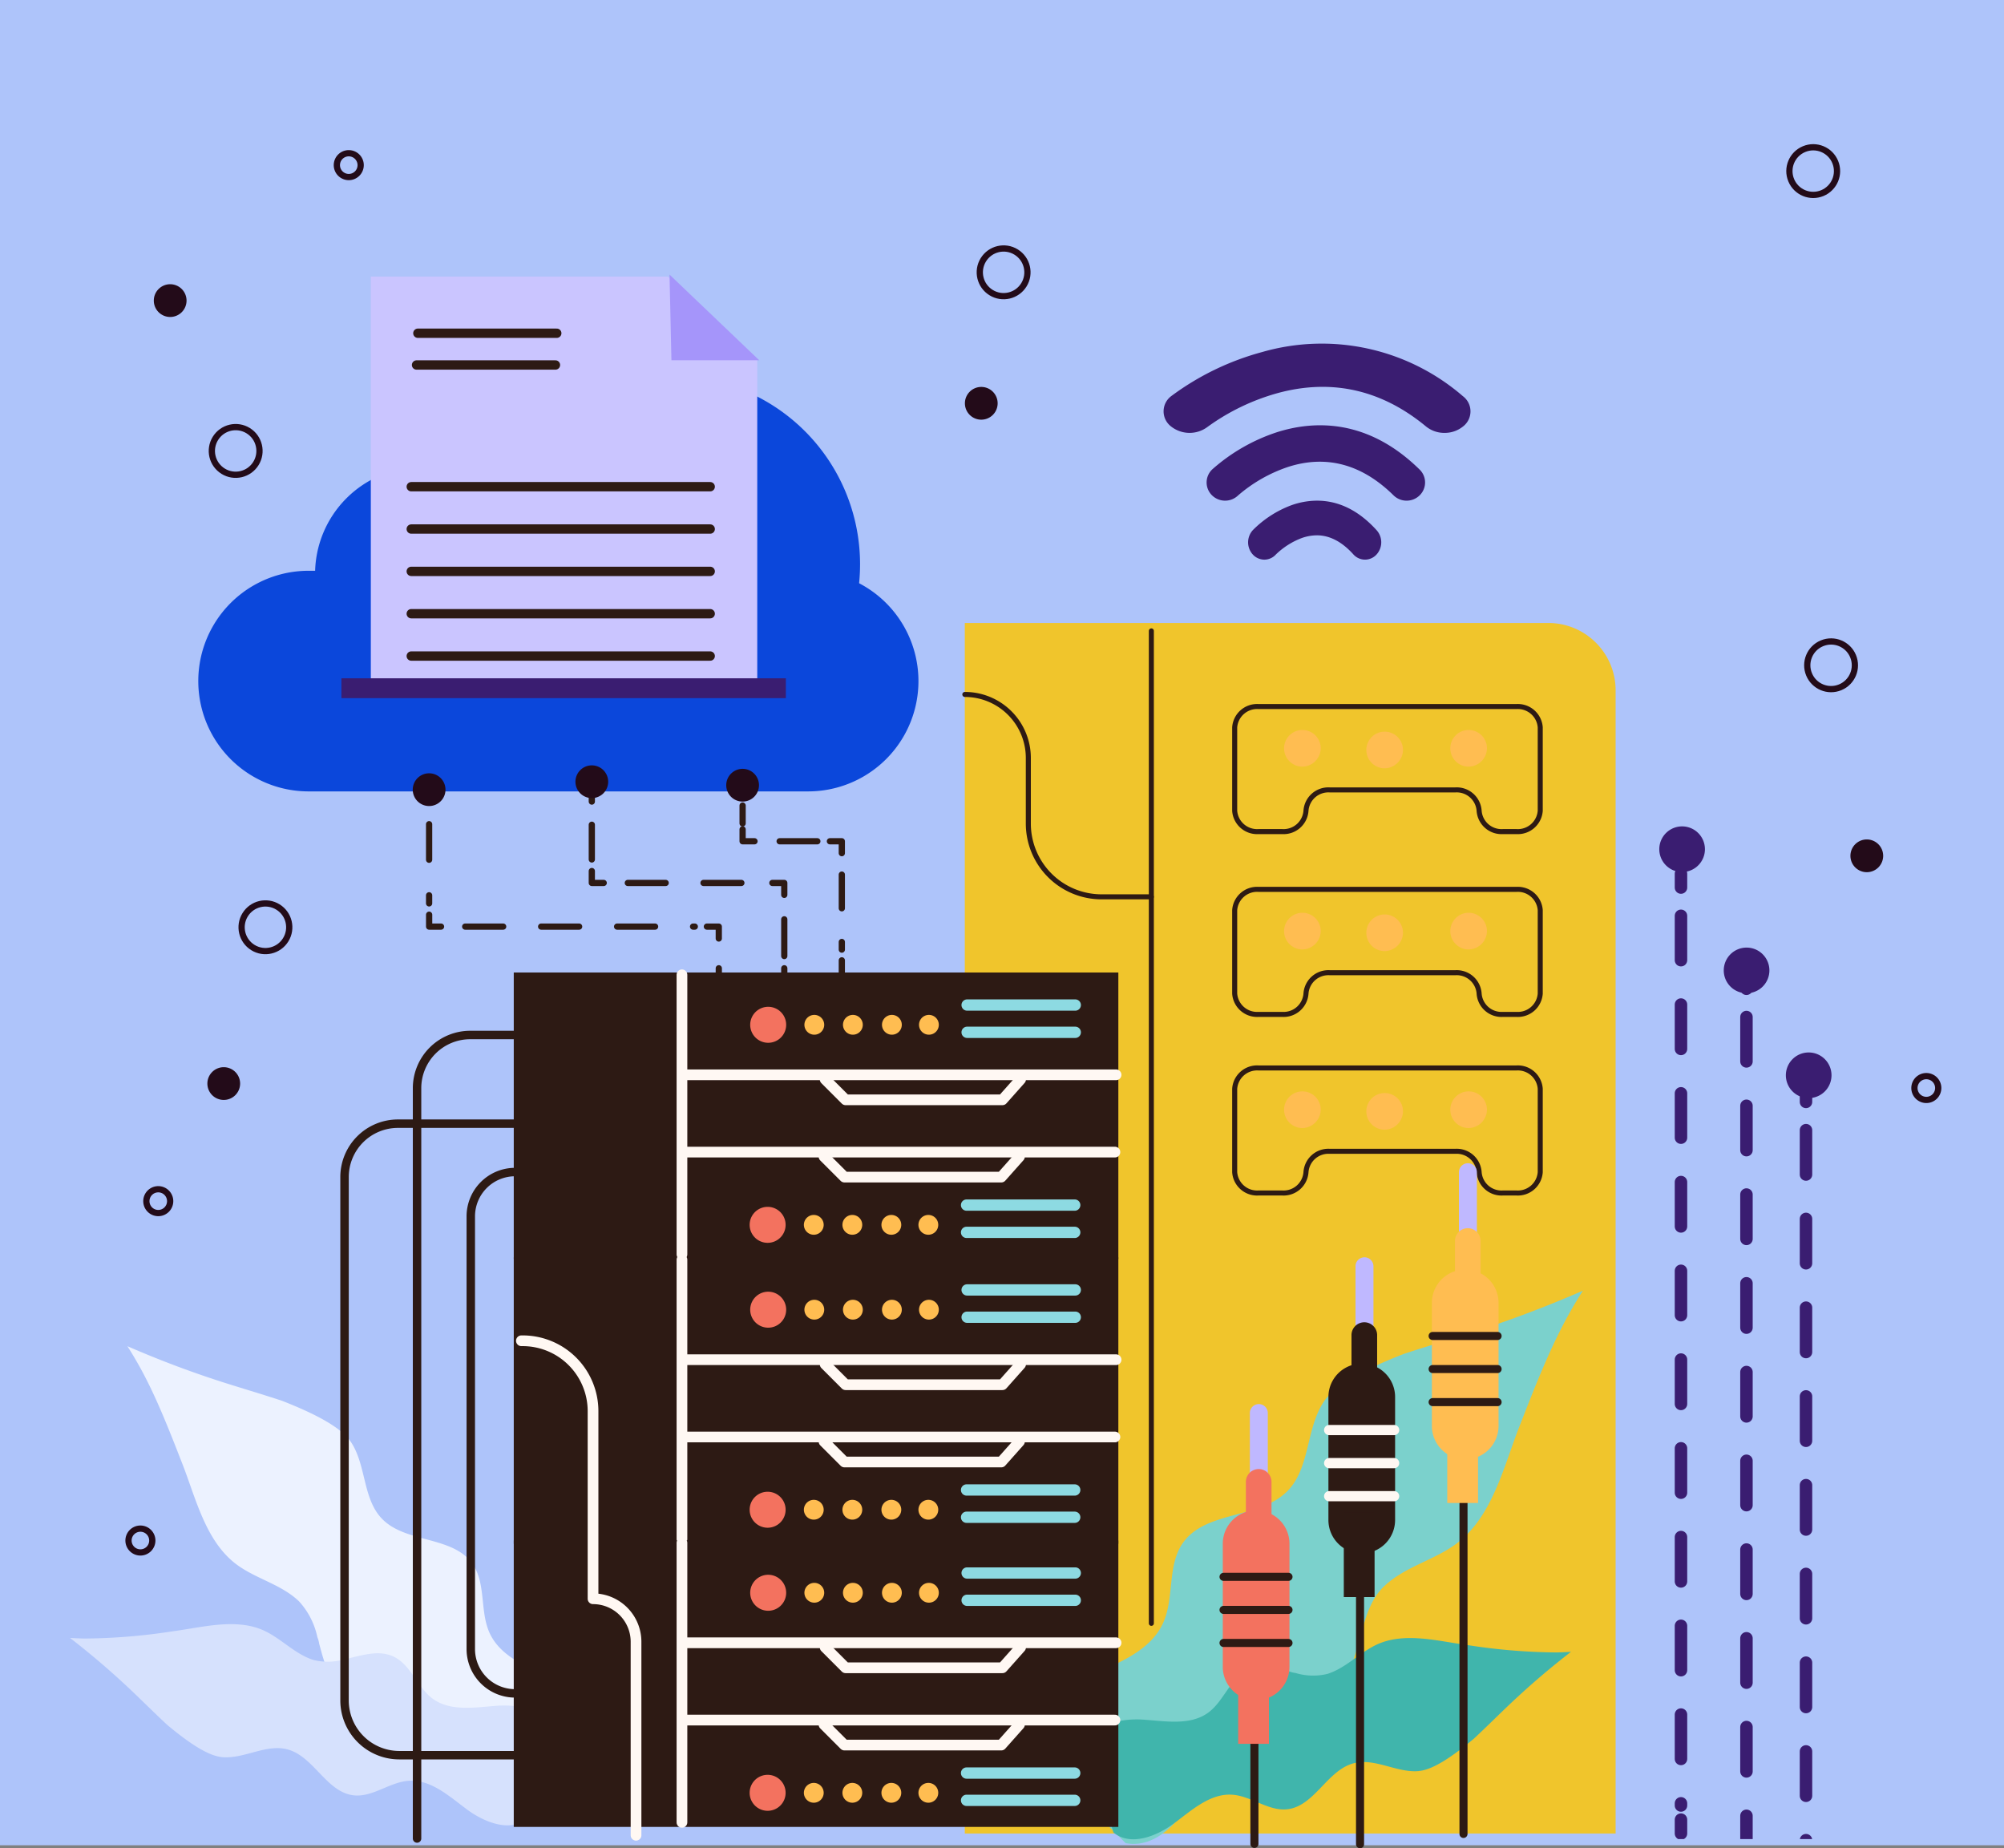 <svg xmlns="http://www.w3.org/2000/svg" xmlns:xlink="http://www.w3.org/1999/xlink" width="315" height="290.466" viewBox="0 0 315 290.466">
  <rect x="0" y="0" width="315" height="290.466" fill="#808080" stroke="none"/>
  <defs>
    <clipPath id="clip-path">
      <rect id="Rectángulo_401474" data-name="Rectángulo 401474" width="102.297" height="190.248" fill="#f0c52c"/>
    </clipPath>
    <clipPath id="clip-path-2">
      <rect id="Rectángulo_401483" data-name="Rectángulo 401483" width="37.24" height="176.991" fill="#3a1d71" stroke="#3a1d71" stroke-width="1"/>
    </clipPath>
  </defs>
  <g id="Grupo_1099558" data-name="Grupo 1099558" transform="translate(-600 -1147)">
    <rect id="Rectángulo_401232" data-name="Rectángulo 401232" width="315" height="290" transform="translate(600 1147)" fill="#aec4fa"/>
    <g id="Grupo_1099554" data-name="Grupo 1099554" transform="translate(41 324.835)">
      <g id="Grupo_1099553" data-name="Grupo 1099553" transform="translate(570 845)">
        <g id="Grupo_1099555" data-name="Grupo 1099555">
          <g id="Grupo_1099547" data-name="Grupo 1099547">
            <g id="Grupo_1099556" data-name="Grupo 1099556">
              <g id="Grupo_1099545" data-name="Grupo 1099545" transform="translate(140.659 75.071)">
                <g id="Grupo_1099544" data-name="Grupo 1099544">
                  <g id="Grupo_1099543" data-name="Grupo 1099543" clip-path="url(#clip-path)">
                    <path id="Trazado_873870" data-name="Trazado 873870" d="M323.3,308.2h-102.3V117.954h91.715A10.581,10.581,0,0,1,323.3,128.536Z" transform="translate(-221.007 -117.953)" fill="#f0c52c"/>
                  </g>
                </g>
              </g>
              <path id="Trazado_873871" data-name="Trazado 873871" d="M49.293,311.57c-1.578-2.341-5.7-4.439-10.779-6.438-2.993-.991-5.995-1.875-8.862-2.781a158.635,158.635,0,0,1-15.469-5.808c.511.8.995,1.6,1.465,2.417,2.857,4.934,5.064,10.68,7.2,16.139,2.123,5.436,3.677,12.329,8.716,15.908,3.048,2.165,6.816,2.994,9.581,5.62a11.962,11.962,0,0,1,2.893,5.627,4.717,4.717,0,0,1,.291,1.056c.791,2.932,1.525,5.872,3.908,7.564,3.091,2.194,7.492,1.137,10.933,2.727,3.97,1.834,5.543,6.506,7.364,10.482s5.36,8.18,9.656,7.359l6.068-6.069.643-.643,6.068-6.069c.821-4.3-3.383-7.833-7.359-9.655s-8.647-3.394-10.482-7.364c-1.59-3.442-.533-7.842-2.727-10.933-3.128-4.407-10.526-3.174-14.247-7.093-3.01-3.171-2.415-8.421-4.858-12.047" transform="translate(-5.156 -107.81)" fill="#ecf2ff"/>
              <path id="Trazado_873872" data-name="Trazado 873872" d="M23.911,386.072c-2.236-.2-5.277-2.277-8.613-5.053-1.836-1.708-3.6-3.462-5.33-5.115A125.954,125.954,0,0,0,0,367.338c.751.052,1.5.08,2.246.1a94.7,94.7,0,0,0,14.006-1.157c4.6-.6,10-2.152,14.427-.008,2.676,1.3,4.7,3.607,7.585,4.53a9.513,9.513,0,0,0,5.031-.136,3.74,3.74,0,0,0,.848-.2c2.347-.57,4.678-1.183,6.769-.169,2.713,1.316,3.659,4.789,6.084,6.58,2.8,2.066,6.657,1.375,10.126,1.125s7.754.608,8.826,3.917l-1.91,6.553-.2.695-1.909,6.553c-2.681,2.215-6.757.638-9.548-1.438s-5.676-4.731-9.146-4.491c-3.008.207-5.672,2.629-8.667,2.282-4.269-.5-6.24-6.125-10.4-7.221-3.362-.886-6.8,1.538-10.259,1.222" transform="translate(0 -132.76)" fill="#d6e1fd"/>
              <path id="Trazado_873873" data-name="Trazado 873873" d="M283.35,300.254c1.829-2.714,6.609-5.146,12.5-7.462,3.469-1.149,6.948-2.173,10.272-3.224a183.616,183.616,0,0,0,17.932-6.732c-.592.923-1.153,1.859-1.7,2.8-3.311,5.719-5.869,12.38-8.341,18.708-2.461,6.3-4.263,14.291-10.1,18.44-3.534,2.509-7.9,3.471-11.107,6.515-1.79,1.7-2.652,4.063-3.353,6.524a5.43,5.43,0,0,0-.338,1.224c-.917,3.4-1.768,6.807-4.53,8.768-3.584,2.543-8.685,1.317-12.674,3.161-4.6,2.126-6.425,7.542-8.537,12.15s-6.213,9.482-11.192,8.531l-7.035-7.035-.746-.746-7.035-7.035c-.951-4.98,3.922-9.081,8.53-11.193s10.024-3.935,12.151-8.537c1.844-3.989.617-9.09,3.161-12.674,3.626-5.108,12.2-3.679,16.515-8.222,3.49-3.675,2.8-9.762,5.631-13.965" transform="translate(-86.25 -102.826)" fill="#7bd1cc"/>
              <path id="Trazado_873874" data-name="Trazado 873874" d="M303.415,389.5c2.236-.2,5.277-2.277,8.613-5.053,1.835-1.708,3.6-3.462,5.33-5.115a125.941,125.941,0,0,1,9.968-8.565c-.751.052-1.5.08-2.246.1a94.709,94.709,0,0,1-14.006-1.157c-4.6-.6-10-2.152-14.427-.008-2.676,1.3-4.7,3.607-7.585,4.53a9.513,9.513,0,0,1-5.031-.136,3.74,3.74,0,0,1-.848-.2c-2.347-.57-4.678-1.183-6.769-.169-2.713,1.316-3.659,4.789-6.084,6.58-2.8,2.066-6.657,1.375-10.126,1.125s-7.754.608-8.826,3.917l1.909,6.553.2.7,1.909,6.553c2.681,2.215,6.757.638,9.548-1.438s5.676-4.731,9.146-4.491c3.008.207,5.672,2.629,8.667,2.282,4.269-.5,6.24-6.125,10.4-7.221,3.362-.886,6.8,1.538,10.259,1.222" transform="translate(-91.389 -134.005)" fill="#40b5ac"/>
              <circle id="Elipse_11490" data-name="Elipse 11490" cx="3.743" cy="3.743" r="3.743" transform="matrix(0.526, -0.851, 0.851, 0.526, 20.89, 49.251)" fill="none" stroke="#230b19" stroke-linecap="round" stroke-linejoin="round" stroke-width="0.98"/>
              <circle id="Elipse_11491" data-name="Elipse 11491" cx="3.743" cy="3.743" r="3.743" transform="matrix(0.526, -0.851, 0.851, 0.526, 25.568, 124.11)" fill="none" stroke="#230b19" stroke-linecap="round" stroke-linejoin="round" stroke-width="0.98"/>
              <circle id="Elipse_11492" data-name="Elipse 11492" cx="3.743" cy="3.743" r="3.743" transform="matrix(0.526, -0.851, 0.851, 0.526, 141.6, 21.179)" fill="none" stroke="#230b19" stroke-linecap="round" stroke-linejoin="round" stroke-width="0.98"/>
              <circle id="Elipse_11493" data-name="Elipse 11493" cx="3.743" cy="3.743" r="3.743" transform="translate(271.929 79.696) rotate(-22.5)" fill="none" stroke="#230b19" stroke-linecap="round" stroke-linejoin="round" stroke-width="0.98"/>
              <circle id="Elipse_11494" data-name="Elipse 11494" cx="3.743" cy="3.743" r="3.743" transform="translate(269.121 2.029) rotate(-22.5)" fill="none" stroke="#230b19" stroke-linecap="round" stroke-linejoin="round" stroke-width="0.98"/>
              <path id="Trazado_873875" data-name="Trazado 873875" d="M69.654,3.832A1.871,1.871,0,1,1,67.782,1.96,1.872,1.872,0,0,1,69.654,3.832Z" transform="translate(-23.962 -0.713)" fill="none" stroke="#230b19" stroke-linecap="round" stroke-linejoin="round" stroke-width="0.98"/>
              <path id="Trazado_873876" data-name="Trazado 873876" d="M459.272,231.722a1.871,1.871,0,1,1-1.872-1.872A1.872,1.872,0,0,1,459.272,231.722Z" transform="translate(-165.61 -83.563)" fill="none" stroke="#230b19" stroke-linecap="round" stroke-linejoin="round" stroke-width="0.98"/>
              <path id="Trazado_873877" data-name="Trazado 873877" d="M18.195,343.461a1.871,1.871,0,1,1-1.872-1.872A1.872,1.872,0,0,1,18.195,343.461Z" transform="translate(-5.254 -124.186)" fill="none" stroke="#230b19" stroke-linecap="round" stroke-linejoin="round" stroke-width="0.98"/>
              <path id="Trazado_873878" data-name="Trazado 873878" d="M22.606,259.657a1.871,1.871,0,1,1-1.872-1.872A1.872,1.872,0,0,1,22.606,259.657Z" transform="translate(-6.858 -93.719)" fill="none" stroke="#230b19" stroke-linecap="round" stroke-linejoin="round" stroke-width="0.98"/>
              <path id="Trazado_873879" data-name="Trazado 873879" d="M25.848,36.879a2.573,2.573,0,1,1-2.573-2.573,2.573,2.573,0,0,1,2.573,2.573" transform="translate(-7.526 -12.472)" fill="#230b19"/>
              <path id="Trazado_873880" data-name="Trazado 873880" d="M39.08,230.219a2.573,2.573,0,1,1-2.573-2.573,2.573,2.573,0,0,1,2.573,2.573" transform="translate(-12.337 -82.762)" fill="#230b19"/>
              <path id="Trazado_873881" data-name="Trazado 873881" d="M226.171,62.241a2.573,2.573,0,1,1-2.573-2.573,2.573,2.573,0,0,1,2.573,2.573" transform="translate(-80.355 -21.693)" fill="#230b19"/>
              <path id="Trazado_873882" data-name="Trazado 873882" d="M444.871,173.981a2.573,2.573,0,1,1-2.573-2.573,2.573,2.573,0,0,1,2.573,2.573" transform="translate(-159.864 -62.316)" fill="#230b19"/>
              <rect id="Rectángulo_401475" data-name="Rectángulo 401475" width="95.032" height="45.015" transform="translate(69.756 130.003)" fill="#2d1a14"/>
              <line id="Línea_678" data-name="Línea 678" y1="43.939" transform="translate(96.193 130.365)" fill="none" stroke="#fff8f3" stroke-linecap="round" stroke-linejoin="round" stroke-width="1.684"/>
              <line id="Línea_679" data-name="Línea 679" x2="67.522" transform="translate(96.908 146.08)" fill="none" stroke="#fff8f3" stroke-linecap="round" stroke-linejoin="round" stroke-width="1.684"/>
              <path id="Trazado_873883" data-name="Trazado 873883" d="M186.506,230.648l3.215,3.215h24.651l2.858-3.215" transform="translate(-67.805 -83.853)" fill="none" stroke="#fff8f3" stroke-linecap="round" stroke-linejoin="round" stroke-width="1.684"/>
              <line id="Línea_680" data-name="Línea 680" x2="67.522" transform="translate(96.729 158.227)" fill="none" stroke="#fff8f3" stroke-linecap="round" stroke-linejoin="round" stroke-width="1.684"/>
              <path id="Trazado_873884" data-name="Trazado 873884" d="M186.225,249.733l3.215,3.215h24.651l2.858-3.215" transform="translate(-67.703 -90.792)" fill="none" stroke="#fff8f3" stroke-linecap="round" stroke-linejoin="round" stroke-width="1.684"/>
              <path id="Trazado_873885" data-name="Trazado 873885" d="M173.651,215.561a2.827,2.827,0,1,1-2.826-2.826,2.826,2.826,0,0,1,2.826,2.826" transform="translate(-61.076 -77.341)" fill="#f3725f"/>
              <path id="Trazado_873886" data-name="Trazado 873886" d="M184.5,216.287a1.556,1.556,0,1,1-1.555-1.555,1.555,1.555,0,0,1,1.555,1.555" transform="translate(-65.946 -78.067)" fill="#ffbd51"/>
              <path id="Trazado_873887" data-name="Trazado 873887" d="M194.025,216.287a1.556,1.556,0,1,1-1.555-1.555,1.555,1.555,0,0,1,1.555,1.555" transform="translate(-69.407 -78.067)" fill="#ffbd51"/>
              <path id="Trazado_873888" data-name="Trazado 873888" d="M203.659,216.287a1.556,1.556,0,1,1-1.555-1.555,1.555,1.555,0,0,1,1.555,1.555" transform="translate(-72.91 -78.067)" fill="#ffbd51"/>
              <path id="Trazado_873889" data-name="Trazado 873889" d="M212.8,216.287a1.556,1.556,0,1,1-1.555-1.555,1.555,1.555,0,0,1,1.555,1.555" transform="translate(-76.232 -78.067)" fill="#ffbd51"/>
              <path id="Trazado_873890" data-name="Trazado 873890" d="M238.066,212.679h-17a.887.887,0,0,1,0-1.774h17a.887.887,0,0,1,0,1.774" transform="translate(-80.048 -76.676)" fill="#8ddae2"/>
              <path id="Trazado_873891" data-name="Trazado 873891" d="M238.066,219.414h-17a.887.887,0,0,1,0-1.774h17a.887.887,0,0,1,0,1.774" transform="translate(-80.048 -79.124)" fill="#8ddae2"/>
              <path id="Trazado_873892" data-name="Trazado 873892" d="M173.514,264.959a2.827,2.827,0,1,1-2.826-2.826,2.826,2.826,0,0,1,2.826,2.826" transform="translate(-61.026 -95.3)" fill="#f3725f"/>
              <path id="Trazado_873893" data-name="Trazado 873893" d="M184.367,265.685a1.556,1.556,0,1,1-1.555-1.555,1.555,1.555,0,0,1,1.555,1.555" transform="translate(-65.896 -96.026)" fill="#ffbd51"/>
              <path id="Trazado_873894" data-name="Trazado 873894" d="M193.889,265.685a1.556,1.556,0,1,1-1.555-1.555,1.555,1.555,0,0,1,1.555,1.555" transform="translate(-69.358 -96.026)" fill="#ffbd51"/>
              <path id="Trazado_873895" data-name="Trazado 873895" d="M203.523,265.685a1.556,1.556,0,1,1-1.555-1.555,1.555,1.555,0,0,1,1.555,1.555" transform="translate(-72.86 -96.026)" fill="#ffbd51"/>
              <path id="Trazado_873896" data-name="Trazado 873896" d="M212.66,265.685a1.556,1.556,0,1,1-1.555-1.555,1.555,1.555,0,0,1,1.555,1.555" transform="translate(-76.182 -96.026)" fill="#ffbd51"/>
              <path id="Trazado_873897" data-name="Trazado 873897" d="M237.93,262.077h-17a.887.887,0,0,1,0-1.774h17a.887.887,0,0,1,0,1.774" transform="translate(-79.998 -94.634)" fill="#8ddae2"/>
              <path id="Trazado_873898" data-name="Trazado 873898" d="M237.93,268.812h-17a.887.887,0,0,1,0-1.774h17a.887.887,0,0,1,0,1.774" transform="translate(-79.998 -97.083)" fill="#8ddae2"/>
              <rect id="Rectángulo_401476" data-name="Rectángulo 401476" width="95.032" height="45.015" transform="translate(69.756 174.777)" fill="#2d1a14"/>
              <line id="Línea_681" data-name="Línea 681" y1="43.939" transform="translate(96.193 175.139)" fill="none" stroke="#fff8f3" stroke-linecap="round" stroke-linejoin="round" stroke-width="1.684"/>
              <line id="Línea_682" data-name="Línea 682" x2="67.522" transform="translate(96.908 190.854)" fill="none" stroke="#fff8f3" stroke-linecap="round" stroke-linejoin="round" stroke-width="1.684"/>
              <path id="Trazado_873899" data-name="Trazado 873899" d="M186.506,301l3.215,3.215h24.651L217.23,301" transform="translate(-67.805 -109.429)" fill="none" stroke="#fff8f3" stroke-linecap="round" stroke-linejoin="round" stroke-width="1.684"/>
              <line id="Línea_683" data-name="Línea 683" x2="67.522" transform="translate(96.729 203.001)" fill="none" stroke="#fff8f3" stroke-linecap="round" stroke-linejoin="round" stroke-width="1.684"/>
              <path id="Trazado_873900" data-name="Trazado 873900" d="M186.225,320.084l3.215,3.215h24.651l2.858-3.215" transform="translate(-67.703 -116.368)" fill="none" stroke="#fff8f3" stroke-linecap="round" stroke-linejoin="round" stroke-width="1.684"/>
              <path id="Trazado_873901" data-name="Trazado 873901" d="M173.651,285.911a2.827,2.827,0,1,1-2.826-2.826,2.826,2.826,0,0,1,2.826,2.826" transform="translate(-61.076 -102.917)" fill="#f3725f"/>
              <path id="Trazado_873902" data-name="Trazado 873902" d="M184.5,286.637a1.556,1.556,0,1,1-1.555-1.555,1.555,1.555,0,0,1,1.555,1.555" transform="translate(-65.946 -103.643)" fill="#ffbd51"/>
              <path id="Trazado_873903" data-name="Trazado 873903" d="M194.025,286.637a1.556,1.556,0,1,1-1.555-1.555,1.555,1.555,0,0,1,1.555,1.555" transform="translate(-69.407 -103.643)" fill="#ffbd51"/>
              <path id="Trazado_873904" data-name="Trazado 873904" d="M203.659,286.637a1.556,1.556,0,1,1-1.555-1.555,1.555,1.555,0,0,1,1.555,1.555" transform="translate(-72.91 -103.643)" fill="#ffbd51"/>
              <path id="Trazado_873905" data-name="Trazado 873905" d="M212.8,286.637a1.556,1.556,0,1,1-1.555-1.555,1.555,1.555,0,0,1,1.555,1.555" transform="translate(-76.232 -103.643)" fill="#ffbd51"/>
              <path id="Trazado_873906" data-name="Trazado 873906" d="M238.066,283.029h-17a.887.887,0,0,1,0-1.774h17a.887.887,0,0,1,0,1.774" transform="translate(-80.048 -102.252)" fill="#8ddae2"/>
              <path id="Trazado_873907" data-name="Trazado 873907" d="M238.066,289.764h-17a.887.887,0,0,1,0-1.774h17a.887.887,0,0,1,0,1.774" transform="translate(-80.048 -104.7)" fill="#8ddae2"/>
              <path id="Trazado_873908" data-name="Trazado 873908" d="M173.514,335.309a2.827,2.827,0,1,1-2.826-2.826,2.826,2.826,0,0,1,2.826,2.826" transform="translate(-61.026 -120.876)" fill="#f3725f"/>
              <path id="Trazado_873909" data-name="Trazado 873909" d="M184.367,336.035a1.556,1.556,0,1,1-1.555-1.555,1.555,1.555,0,0,1,1.555,1.555" transform="translate(-65.896 -121.602)" fill="#ffbd51"/>
              <path id="Trazado_873910" data-name="Trazado 873910" d="M193.889,336.035a1.556,1.556,0,1,1-1.555-1.555,1.555,1.555,0,0,1,1.555,1.555" transform="translate(-69.358 -121.602)" fill="#ffbd51"/>
              <path id="Trazado_873911" data-name="Trazado 873911" d="M203.523,336.035a1.556,1.556,0,1,1-1.555-1.555,1.555,1.555,0,0,1,1.555,1.555" transform="translate(-72.86 -121.602)" fill="#ffbd51"/>
              <path id="Trazado_873912" data-name="Trazado 873912" d="M212.66,336.035a1.556,1.556,0,1,1-1.555-1.555,1.555,1.555,0,0,1,1.555,1.555" transform="translate(-76.182 -121.602)" fill="#ffbd51"/>
              <path id="Trazado_873913" data-name="Trazado 873913" d="M237.93,332.427h-17a.887.887,0,0,1,0-1.774h17a.887.887,0,0,1,0,1.774" transform="translate(-79.998 -120.211)" fill="#8ddae2"/>
              <path id="Trazado_873914" data-name="Trazado 873914" d="M237.93,339.162h-17a.887.887,0,0,1,0-1.774h17a.887.887,0,0,1,0,1.774" transform="translate(-79.998 -122.659)" fill="#8ddae2"/>
              <rect id="Rectángulo_401477" data-name="Rectángulo 401477" width="95.032" height="45.015" transform="translate(69.756 219.265)" fill="#2d1a14"/>
              <line id="Línea_684" data-name="Línea 684" y1="43.939" transform="translate(96.193 219.627)" fill="none" stroke="#fff8f3" stroke-linecap="round" stroke-linejoin="round" stroke-width="1.684"/>
              <line id="Línea_685" data-name="Línea 685" x2="67.522" transform="translate(96.908 235.342)" fill="none" stroke="#fff8f3" stroke-linecap="round" stroke-linejoin="round" stroke-width="1.684"/>
              <path id="Trazado_873915" data-name="Trazado 873915" d="M186.506,370.9l3.215,3.215h24.651l2.858-3.215" transform="translate(-67.805 -134.842)" fill="none" stroke="#fff8f3" stroke-linecap="round" stroke-linejoin="round" stroke-width="1.684"/>
              <line id="Línea_686" data-name="Línea 686" x2="67.522" transform="translate(96.729 247.489)" fill="none" stroke="#fff8f3" stroke-linecap="round" stroke-linejoin="round" stroke-width="1.684"/>
              <path id="Trazado_873916" data-name="Trazado 873916" d="M186.225,389.984l3.215,3.215h24.651l2.858-3.215" transform="translate(-67.703 -141.781)" fill="none" stroke="#fff8f3" stroke-linecap="round" stroke-linejoin="round" stroke-width="1.684"/>
              <path id="Trazado_873917" data-name="Trazado 873917" d="M173.651,355.812a2.827,2.827,0,1,1-2.826-2.826,2.826,2.826,0,0,1,2.826,2.826" transform="translate(-61.076 -128.33)" fill="#f3725f"/>
              <path id="Trazado_873918" data-name="Trazado 873918" d="M184.5,356.538a1.556,1.556,0,1,1-1.555-1.555,1.555,1.555,0,0,1,1.555,1.555" transform="translate(-65.946 -129.056)" fill="#ffbd51"/>
              <path id="Trazado_873919" data-name="Trazado 873919" d="M194.025,356.538a1.556,1.556,0,1,1-1.555-1.555,1.555,1.555,0,0,1,1.555,1.555" transform="translate(-69.407 -129.056)" fill="#ffbd51"/>
              <path id="Trazado_873920" data-name="Trazado 873920" d="M203.659,356.538a1.556,1.556,0,1,1-1.555-1.555,1.555,1.555,0,0,1,1.555,1.555" transform="translate(-72.91 -129.056)" fill="#ffbd51"/>
              <path id="Trazado_873921" data-name="Trazado 873921" d="M212.8,356.538a1.556,1.556,0,1,1-1.555-1.555,1.555,1.555,0,0,1,1.555,1.555" transform="translate(-76.232 -129.056)" fill="#ffbd51"/>
              <path id="Trazado_873922" data-name="Trazado 873922" d="M238.066,352.93h-17a.887.887,0,0,1,0-1.774h17a.887.887,0,0,1,0,1.774" transform="translate(-80.048 -127.665)" fill="#8ddae2"/>
              <path id="Trazado_873923" data-name="Trazado 873923" d="M238.066,359.665h-17a.887.887,0,0,1,0-1.774h17a.887.887,0,0,1,0,1.774" transform="translate(-80.048 -130.113)" fill="#8ddae2"/>
              <path id="Trazado_873924" data-name="Trazado 873924" d="M173.514,405.21a2.827,2.827,0,1,1-2.826-2.826,2.826,2.826,0,0,1,2.826,2.826" transform="translate(-61.026 -146.289)" fill="#f3725f"/>
              <path id="Trazado_873925" data-name="Trazado 873925" d="M184.367,405.936a1.556,1.556,0,1,1-1.555-1.555,1.555,1.555,0,0,1,1.555,1.555" transform="translate(-65.896 -147.015)" fill="#ffbd51"/>
              <path id="Trazado_873926" data-name="Trazado 873926" d="M193.889,405.936a1.556,1.556,0,1,1-1.555-1.555,1.555,1.555,0,0,1,1.555,1.555" transform="translate(-69.358 -147.015)" fill="#ffbd51"/>
              <path id="Trazado_873927" data-name="Trazado 873927" d="M203.523,405.936a1.556,1.556,0,1,1-1.555-1.555,1.555,1.555,0,0,1,1.555,1.555" transform="translate(-72.86 -147.015)" fill="#ffbd51"/>
              <path id="Trazado_873928" data-name="Trazado 873928" d="M212.66,405.936a1.556,1.556,0,1,1-1.555-1.555,1.555,1.555,0,0,1,1.555,1.555" transform="translate(-76.182 -147.015)" fill="#ffbd51"/>
              <path id="Trazado_873929" data-name="Trazado 873929" d="M237.93,402.328h-17a.887.887,0,0,1,0-1.774h17a.887.887,0,0,1,0,1.774" transform="translate(-79.998 -145.623)" fill="#8ddae2"/>
              <path id="Trazado_873930" data-name="Trazado 873930" d="M237.93,409.063h-17a.887.887,0,0,1,0-1.774h17a.887.887,0,0,1,0,1.774" transform="translate(-79.998 -148.072)" fill="#8ddae2"/>
              <path id="Trazado_873931" data-name="Trazado 873931" d="M111.487,295.2h.2a11.062,11.062,0,0,1,11.062,11.063v29.483a6.758,6.758,0,0,1,6.758,6.758v30.409" transform="translate(-40.532 -107.321)" fill="none" stroke="#fff8f3" stroke-linecap="round" stroke-linejoin="round" stroke-width="1.684"/>
              <path id="Trazado_873932" data-name="Trazado 873932" d="M103.456,219.695H94.078a8.361,8.361,0,0,0-8.36,8.361V345.973" transform="translate(-31.163 -79.871)" fill="none" stroke="#2d1a14" stroke-linecap="round" stroke-linejoin="round" stroke-width="1.327"/>
              <path id="Trazado_873933" data-name="Trazado 873933" d="M98.631,241.593H76.2a8.394,8.394,0,0,0-8.395,8.395v82.241a8.612,8.612,0,0,0,8.612,8.612h22.64" transform="translate(-24.649 -87.832)" fill="none" stroke="#2d1a14" stroke-linecap="round" stroke-linejoin="round" stroke-width="1.327"/>
              <path id="Trazado_873934" data-name="Trazado 873934" d="M109.548,253.538h-3.592a6.966,6.966,0,0,0-6.967,6.966v68a6.966,6.966,0,0,0,6.967,6.966H112.5" transform="translate(-35.988 -92.175)" fill="none" stroke="#2d1a14" stroke-linecap="round" stroke-linejoin="round" stroke-width="1.327"/>
              <line id="Línea_687" data-name="Línea 687" y2="155.969" transform="translate(169.975 76.318)" fill="none" stroke="#2d1a14" stroke-linecap="round" stroke-linejoin="round" stroke-width="0.791"/>
              <path id="Trazado_873935" data-name="Trazado 873935" d="M335.681,141.868v13.1a3.528,3.528,0,0,1-3.736,3.274H329.81a3.528,3.528,0,0,1-3.736-3.274,3.528,3.528,0,0,0-3.736-3.275H302.595a3.528,3.528,0,0,0-3.736,3.275,3.528,3.528,0,0,1-3.736,3.274h-3.736a3.528,3.528,0,0,1-3.736-3.274v-13.1a3.528,3.528,0,0,1,3.736-3.275h40.558A3.528,3.528,0,0,1,335.681,141.868Z" transform="translate(-104.577 -50.386)" fill="none" stroke="#2d1a14" stroke-linecap="round" stroke-linejoin="round" stroke-width="0.791"/>
              <path id="Trazado_873936" data-name="Trazado 873936" d="M302.555,150.139a2.881,2.881,0,1,1,2.963-2.88,2.923,2.923,0,0,1-2.963,2.88" transform="translate(-108.918 -52.49)" fill="#ffbd51"/>
              <path id="Trazado_873937" data-name="Trazado 873937" d="M322.871,150.55a2.881,2.881,0,1,1,2.963-2.88,2.923,2.923,0,0,1-2.963,2.88" transform="translate(-116.304 -52.639)" fill="#ffbd51"/>
              <path id="Trazado_873938" data-name="Trazado 873938" d="M343.61,150.139a2.881,2.881,0,1,1,2.963-2.88,2.923,2.923,0,0,1-2.963,2.88" transform="translate(-123.844 -52.49)" fill="#ffbd51"/>
              <path id="Trazado_873939" data-name="Trazado 873939" d="M335.681,187.009v13.1a3.528,3.528,0,0,1-3.736,3.275H329.81a3.528,3.528,0,0,1-3.736-3.275,3.528,3.528,0,0,0-3.736-3.275H302.595a3.528,3.528,0,0,0-3.736,3.275,3.528,3.528,0,0,1-3.736,3.275h-3.736a3.528,3.528,0,0,1-3.736-3.275v-13.1a3.528,3.528,0,0,1,3.736-3.275h40.558A3.528,3.528,0,0,1,335.681,187.009Z" transform="translate(-104.577 -66.797)" fill="none" stroke="#2d1a14" stroke-linecap="round" stroke-linejoin="round" stroke-width="0.791"/>
              <path id="Trazado_873940" data-name="Trazado 873940" d="M302.555,195.279a2.881,2.881,0,1,1,2.963-2.88,2.923,2.923,0,0,1-2.963,2.88" transform="translate(-108.918 -68.901)" fill="#ffbd51"/>
              <path id="Trazado_873941" data-name="Trazado 873941" d="M322.871,195.69a2.881,2.881,0,1,1,2.963-2.88,2.923,2.923,0,0,1-2.963,2.88" transform="translate(-116.304 -69.05)" fill="#ffbd51"/>
              <path id="Trazado_873942" data-name="Trazado 873942" d="M343.61,195.279a2.881,2.881,0,1,1,2.963-2.88,2.923,2.923,0,0,1-2.963,2.88" transform="translate(-123.844 -68.901)" fill="#ffbd51"/>
              <path id="Trazado_873943" data-name="Trazado 873943" d="M335.681,231.11v13.1a3.528,3.528,0,0,1-3.736,3.275H329.81a3.528,3.528,0,0,1-3.736-3.275,3.528,3.528,0,0,0-3.736-3.275H302.595a3.528,3.528,0,0,0-3.736,3.275,3.528,3.528,0,0,1-3.736,3.275h-3.736a3.528,3.528,0,0,1-3.736-3.275v-13.1a3.528,3.528,0,0,1,3.736-3.275h40.558A3.528,3.528,0,0,1,335.681,231.11Z" transform="translate(-104.577 -82.831)" fill="none" stroke="#2d1a14" stroke-linecap="round" stroke-linejoin="round" stroke-width="0.791"/>
              <path id="Trazado_873944" data-name="Trazado 873944" d="M302.555,239.38a2.881,2.881,0,1,1,2.963-2.88,2.923,2.923,0,0,1-2.963,2.88" transform="translate(-108.918 -84.934)" fill="#ffbd51"/>
              <path id="Trazado_873945" data-name="Trazado 873945" d="M322.871,239.791a2.881,2.881,0,1,1,2.963-2.88,2.923,2.923,0,0,1-2.963,2.88" transform="translate(-116.304 -85.083)" fill="#ffbd51"/>
              <path id="Trazado_873946" data-name="Trazado 873946" d="M343.61,239.38a2.881,2.881,0,1,1,2.963-2.88,2.923,2.923,0,0,1-2.963,2.88" transform="translate(-123.844 -84.934)" fill="#ffbd51"/>
              <path id="Trazado_873947" data-name="Trazado 873947" d="M221.007,135.6h0a9.981,9.981,0,0,1,9.98,9.98v10.314A11.517,11.517,0,0,0,242.5,167.407h7.818" transform="translate(-80.348 -49.296)" fill="none" stroke="#2d1a14" stroke-linecap="round" stroke-linejoin="round" stroke-width="0.791"/>
              <line id="Línea_688" data-name="Línea 688" y1="26.206" transform="translate(186.176 240.742)" fill="none" stroke="#2d1a14" stroke-linecap="round" stroke-linejoin="round" stroke-width="1.267"/>
              <path id="Trazado_873948" data-name="Trazado 873948" d="M292.809,324.942h0a1.415,1.415,0,0,1-1.411-1.411V312.243a1.411,1.411,0,1,1,2.822,0v11.289a1.415,1.415,0,0,1-1.411,1.411" transform="translate(-105.939 -113.004)" fill="#bfb8ff"/>
              <path id="Trazado_873949" data-name="Trazado 873949" d="M289.952,366.921h0a5.257,5.257,0,0,1-5.241-5.241V342.327a5.241,5.241,0,0,1,10.482,0v19.352a5.257,5.257,0,0,1-5.241,5.241" transform="translate(-103.508 -122.549)" fill="#f3725f"/>
              <path id="Trazado_873950" data-name="Trazado 873950" d="M292.429,342.271h0a2.021,2.021,0,0,1-2.016-2.016V328.966a2.016,2.016,0,1,1,4.031,0v11.289a2.021,2.021,0,0,1-2.016,2.016" transform="translate(-105.581 -118.864)" fill="#f3725f"/>
              <rect id="Rectángulo_401478" data-name="Rectángulo 401478" width="4.838" height="13.305" transform="translate(183.622 237.92)" fill="#f3725f"/>
              <line id="Línea_689" data-name="Línea 689" x2="10.214" transform="translate(181.321 224.978)" fill="none" stroke="#2d1a14" stroke-linecap="round" stroke-linejoin="round" stroke-width="1.267"/>
              <line id="Línea_690" data-name="Línea 690" x2="10.214" transform="translate(181.321 230.175)" fill="none" stroke="#2d1a14" stroke-linecap="round" stroke-linejoin="round" stroke-width="1.267"/>
              <line id="Línea_691" data-name="Línea 691" x2="10.214" transform="translate(181.321 235.371)" fill="none" stroke="#2d1a14" stroke-linecap="round" stroke-linejoin="round" stroke-width="1.267"/>
              <line id="Línea_692" data-name="Línea 692" y1="49.323" transform="translate(202.779 217.675)" fill="none" stroke="#2d1a14" stroke-linecap="round" stroke-linejoin="round" stroke-width="1.267"/>
              <path id="Trazado_873951" data-name="Trazado 873951" d="M318.9,288.7h0a1.415,1.415,0,0,1-1.411-1.411V276a1.411,1.411,0,1,1,2.822,0v11.289A1.415,1.415,0,0,1,318.9,288.7" transform="translate(-115.424 -99.828)" fill="#bfb8ff"/>
              <path id="Trazado_873952" data-name="Trazado 873952" d="M316.041,330.676h0a5.257,5.257,0,0,1-5.241-5.241V306.082a5.241,5.241,0,0,1,10.482,0v19.352a5.257,5.257,0,0,1-5.241,5.241" transform="translate(-112.993 -109.372)" fill="#2d1a14"/>
              <path id="Trazado_873953" data-name="Trazado 873953" d="M318.517,306.025h0a2.021,2.021,0,0,1-2.016-2.016V292.721a2.016,2.016,0,1,1,4.031,0V304.01a2.021,2.021,0,0,1-2.016,2.016" transform="translate(-115.066 -105.687)" fill="#2d1a14"/>
              <rect id="Rectángulo_401479" data-name="Rectángulo 401479" width="4.838" height="13.305" transform="translate(200.226 214.852)" fill="#2d1a14"/>
              <line id="Línea_693" data-name="Línea 693" x2="10.214" transform="translate(197.925 201.91)" fill="none" stroke="#fff8f3" stroke-linecap="round" stroke-linejoin="round" stroke-width="1.608"/>
              <line id="Línea_694" data-name="Línea 694" x2="10.214" transform="translate(197.925 207.107)" fill="none" stroke="#fff8f3" stroke-linecap="round" stroke-linejoin="round" stroke-width="1.608"/>
              <line id="Línea_695" data-name="Línea 695" x2="10.214" transform="translate(197.925 212.304)" fill="none" stroke="#fff8f3" stroke-linecap="round" stroke-linejoin="round" stroke-width="1.608"/>
              <line id="Línea_696" data-name="Línea 696" y1="62.494" transform="translate(219.041 202.891)" fill="none" stroke="#2d1a14" stroke-linecap="round" stroke-linejoin="round" stroke-width="1.267"/>
              <path id="Trazado_873954" data-name="Trazado 873954" d="M344.449,265.469h0a1.415,1.415,0,0,1-1.411-1.411V252.77a1.411,1.411,0,1,1,2.822,0v11.289a1.415,1.415,0,0,1-1.411,1.411" transform="translate(-124.713 -91.382)" fill="#bfb8ff"/>
              <path id="Trazado_873955" data-name="Trazado 873955" d="M341.592,307.448h0a5.257,5.257,0,0,1-5.241-5.241V282.854a5.241,5.241,0,1,1,10.482,0v19.352a5.257,5.257,0,0,1-5.241,5.241" transform="translate(-122.282 -100.928)" fill="#ffbd51"/>
              <path id="Trazado_873956" data-name="Trazado 873956" d="M344.069,282.8h0a2.021,2.021,0,0,1-2.016-2.016V269.493a2.016,2.016,0,1,1,4.031,0v11.289a2.021,2.021,0,0,1-2.016,2.016" transform="translate(-124.355 -97.243)" fill="#ffbd51"/>
              <rect id="Rectángulo_401480" data-name="Rectángulo 401480" width="4.838" height="13.305" transform="translate(216.488 200.069)" fill="#ffbd51"/>
              <line id="Línea_697" data-name="Línea 697" x2="10.214" transform="translate(214.187 187.127)" fill="none" stroke="#2d1a14" stroke-linecap="round" stroke-linejoin="round" stroke-width="1.267"/>
              <line id="Línea_698" data-name="Línea 698" x2="10.214" transform="translate(214.187 192.323)" fill="none" stroke="#2d1a14" stroke-linecap="round" stroke-linejoin="round" stroke-width="1.267"/>
              <line id="Línea_699" data-name="Línea 699" x2="10.214" transform="translate(214.187 197.52)" fill="none" stroke="#2d1a14" stroke-linecap="round" stroke-linejoin="round" stroke-width="1.267"/>
              <path id="Trazado_873957" data-name="Trazado 873957" d="M127.551,139.738H49.026a17.337,17.337,0,1,1,0-34.674h78.525a17.337,17.337,0,0,1,0,34.674" transform="translate(-11.521 -38.197)" fill="#0b47db"/>
              <path id="Trazado_873958" data-name="Trazado 873958" d="M152.68,65.655a29.574,29.574,0,1,1-41.825,0,29.574,29.574,0,0,1,41.825,0" transform="translate(-37.153 -20.72)" fill="#0b47db"/>
              <path id="Trazado_873959" data-name="Trazado 873959" d="M94.185,96.253A16.827,16.827,0,1,1,77.358,79.426,16.827,16.827,0,0,1,94.185,96.253" transform="translate(-22.006 -28.876)" fill="#0b47db"/>
              <path id="Trazado_873960" data-name="Trazado 873960" d="M135.041,96.8V45.52c-4.71-2.811-9.37-10.336-14.1-13.1H74.3V96.8Z" transform="translate(-27.011 -11.785)" fill="#cac5ff"/>
              <path id="Trazado_873961" data-name="Trazado 873961" d="M148.071,31.926l.3,13.464h13.8Z" transform="translate(-53.832 -11.607)" fill="#a595fa"/>
              <line id="Línea_700" data-name="Línea 700" x2="46.99" transform="translate(53.644 53.655)" fill="none" stroke="#2d1a14" stroke-linecap="round" stroke-linejoin="round" stroke-width="1.47"/>
              <line id="Línea_701" data-name="Línea 701" x2="46.99" transform="translate(53.644 60.308)" fill="none" stroke="#2d1a14" stroke-linecap="round" stroke-linejoin="round" stroke-width="1.47"/>
              <line id="Línea_702" data-name="Línea 702" x2="46.99" transform="translate(53.644 66.962)" fill="none" stroke="#2d1a14" stroke-linecap="round" stroke-linejoin="round" stroke-width="1.47"/>
              <line id="Línea_703" data-name="Línea 703" x2="46.99" transform="translate(53.644 73.615)" fill="none" stroke="#2d1a14" stroke-linecap="round" stroke-linejoin="round" stroke-width="1.47"/>
              <line id="Línea_704" data-name="Línea 704" x2="46.99" transform="translate(53.644 80.269)" fill="none" stroke="#2d1a14" stroke-linecap="round" stroke-linejoin="round" stroke-width="1.47"/>
              <line id="Línea_705" data-name="Línea 705" x2="21.832" transform="translate(54.683 29.536)" fill="none" stroke="#2d1a14" stroke-linecap="round" stroke-linejoin="round" stroke-width="1.47"/>
              <line id="Línea_706" data-name="Línea 706" x2="21.832" transform="translate(54.475 34.526)" fill="none" stroke="#2d1a14" stroke-linecap="round" stroke-linejoin="round" stroke-width="1.47"/>
              <rect id="Rectángulo_401481" data-name="Rectángulo 401481" width="69.861" height="3.119" transform="translate(42.665 83.765)" fill="#3a1d71"/>
              <line id="Línea_707" data-name="Línea 707" y2="1.871" transform="translate(56.45 101.269)" fill="none" stroke="#2d1a14" stroke-linecap="round" stroke-linejoin="round" stroke-width="0.98"/>
              <line id="Línea_708" data-name="Línea 708" y2="12.444" transform="translate(56.45 106.696)" fill="none" stroke="#2d1a14" stroke-linecap="round" stroke-linejoin="round" stroke-width="0.98" stroke-dasharray="5.586 5.586"/>
              <path id="Trazado_873962" data-name="Trazado 873962" d="M88.7,189.989v1.871h1.871" transform="translate(-32.246 -69.071)" fill="none" stroke="#2d1a14" stroke-linecap="round" stroke-linejoin="round" stroke-width="0.98"/>
              <line id="Línea_709" data-name="Línea 709" x2="36.093" transform="translate(62.121 122.789)" fill="none" stroke="#2d1a14" stroke-linecap="round" stroke-linejoin="round" stroke-width="0.98" stroke-dasharray="5.97 5.97"/>
              <path id="Trazado_873963" data-name="Trazado 873963" d="M157.3,192.929h1.871V194.8" transform="translate(-57.188 -70.14)" fill="none" stroke="#2d1a14" stroke-linecap="round" stroke-linejoin="round" stroke-width="0.98"/>
              <line id="Línea_710" data-name="Línea 710" y2="1.871" transform="translate(101.985 129.338)" fill="none" stroke="#2d1a14" stroke-linecap="round" stroke-linejoin="round" stroke-width="0.98"/>
              <line id="Línea_711" data-name="Línea 711" y2="1.871" transform="translate(82.025 101.269)" fill="none" stroke="#2d1a14" stroke-linecap="round" stroke-linejoin="round" stroke-width="0.98"/>
              <line id="Línea_712" data-name="Línea 712" y2="5.458" transform="translate(82.025 106.779)" fill="none" stroke="#2d1a14" stroke-linecap="round" stroke-linejoin="round" stroke-width="0.98" stroke-dasharray="5.717 5.717"/>
              <path id="Trazado_873964" data-name="Trazado 873964" d="M128.88,179.208v1.871h1.871" transform="translate(-46.855 -65.152)" fill="none" stroke="#2d1a14" stroke-linecap="round" stroke-linejoin="round" stroke-width="0.98"/>
              <line id="Línea_713" data-name="Línea 713" x2="20.829" transform="translate(87.683 115.927)" fill="none" stroke="#2d1a14" stroke-linecap="round" stroke-linejoin="round" stroke-width="0.98" stroke-dasharray="5.95 5.95"/>
              <path id="Trazado_873965" data-name="Trazado 873965" d="M173.473,182.148h1.871v1.871" transform="translate(-63.067 -66.221)" fill="none" stroke="#2d1a14" stroke-linecap="round" stroke-linejoin="round" stroke-width="0.98"/>
              <line id="Línea_714" data-name="Línea 714" y2="5.77" transform="translate(112.277 121.645)" fill="none" stroke="#2d1a14" stroke-linecap="round" stroke-linejoin="round" stroke-width="0.98" stroke-dasharray="6.044 6.044"/>
              <line id="Línea_715" data-name="Línea 715" y2="1.871" transform="translate(112.277 129.338)" fill="none" stroke="#2d1a14" stroke-linecap="round" stroke-linejoin="round" stroke-width="0.98"/>
              <line id="Línea_716" data-name="Línea 716" y2="1.871" transform="translate(105.728 100.021)" fill="none" stroke="#2d1a14" stroke-linecap="round" stroke-linejoin="round" stroke-width="0.98"/>
              <line id="Línea_717" data-name="Línea 717" y2="2.807" transform="translate(105.728 103.764)" fill="none" stroke="#2d1a14" stroke-linecap="round" stroke-linejoin="round" stroke-width="0.98" stroke-dasharray="2.94 2.94"/>
              <path id="Trazado_873966" data-name="Trazado 873966" d="M166.122,168.917v1.871h1.871" transform="translate(-60.395 -61.411)" fill="none" stroke="#2d1a14" stroke-linecap="round" stroke-linejoin="round" stroke-width="0.98"/>
              <line id="Línea_718" data-name="Línea 718" x2="5.926" transform="translate(111.549 109.378)" fill="none" stroke="#2d1a14" stroke-linecap="round" stroke-linejoin="round" stroke-width="0.98" stroke-dasharray="6.207 6.207"/>
              <path id="Trazado_873967" data-name="Trazado 873967" d="M187.684,171.857h1.871v1.871" transform="translate(-68.233 -62.48)" fill="none" stroke="#2d1a14" stroke-linecap="round" stroke-linejoin="round" stroke-width="0.98"/>
              <line id="Línea_719" data-name="Línea 719" y2="11.789" transform="translate(121.322 114.617)" fill="none" stroke="#2d1a14" stroke-linecap="round" stroke-linejoin="round" stroke-width="0.98" stroke-dasharray="5.292 5.292"/>
              <line id="Línea_720" data-name="Línea 720" y2="1.871" transform="translate(121.322 128.091)" fill="none" stroke="#2d1a14" stroke-linecap="round" stroke-linejoin="round" stroke-width="0.98"/>
              <path id="Trazado_873968" data-name="Trazado 873968" d="M89.8,157.646a2.573,2.573,0,1,1-2.573-2.573,2.573,2.573,0,0,1,2.573,2.573" transform="translate(-30.776 -56.378)" fill="#230b19"/>
              <path id="Trazado_873969" data-name="Trazado 873969" d="M129.983,155.686a2.573,2.573,0,1,1-2.573-2.573,2.573,2.573,0,0,1,2.573,2.573" transform="translate(-45.385 -55.665)" fill="#230b19"/>
              <path id="Trazado_873970" data-name="Trazado 873970" d="M167.226,156.544a2.573,2.573,0,1,1-2.573-2.573,2.573,2.573,0,0,1,2.573,2.573" transform="translate(-58.925 -55.977)" fill="#230b19"/>
            </g>
          </g>
          <g id="Grupo_1099549" data-name="Grupo 1099549" transform="translate(246.676 89.205)">
            <g id="Grupo_1099548" data-name="Grupo 1099548" clip-path="url(#clip-path-2)">
              <line id="Línea_721" data-name="Línea 721" y2="2.183" transform="translate(6.55 25.265)" fill="none" stroke="#3a1d71" stroke-linecap="round" stroke-linejoin="round" stroke-width="1.96"/>
              <line id="Línea_722" data-name="Línea 722" y2="139.823" transform="translate(6.55 31.887)" fill="none" stroke="#3a1d71" stroke-linecap="round" stroke-linejoin="round" stroke-width="1.96" stroke-dasharray="6.974 6.974"/>
              <line id="Línea_723" data-name="Línea 723" y2="2.183" transform="translate(6.55 173.93)" fill="none" stroke="#3a1d71" stroke-linecap="round" stroke-linejoin="round" stroke-width="1.96"/>
              <line id="Línea_724" data-name="Línea 724" y2="2.183" transform="translate(16.843 41.173)" fill="none" stroke="#3a1d71" stroke-linecap="round" stroke-linejoin="round" stroke-width="1.96"/>
              <line id="Línea_725" data-name="Línea 725" y2="139.823" transform="translate(16.843 47.795)" fill="none" stroke="#3a1d71" stroke-linecap="round" stroke-linejoin="round" stroke-width="1.96" stroke-dasharray="6.974 6.974"/>
              <line id="Línea_726" data-name="Línea 726" y2="2.183" transform="translate(26.201 58.952)" fill="none" stroke="#3a1d71" stroke-linecap="round" stroke-linejoin="round" stroke-width="1.96"/>
              <line id="Línea_727" data-name="Línea 727" y2="139.823" transform="translate(26.201 65.574)" fill="none" stroke="#3a1d71" stroke-linecap="round" stroke-linejoin="round" stroke-width="1.96" stroke-dasharray="6.974 6.974"/>
            </g>
          </g>
          <g id="Grupo_1099551" data-name="Grupo 1099551">
            <g id="Grupo_1099557" data-name="Grupo 1099557">
              <path id="Trazado_873971" data-name="Trazado 873971" d="M399.692,171.769a3.587,3.587,0,1,1-3.586-3.586,3.587,3.587,0,0,1,3.586,3.586" transform="translate(-142.702 -61.144)" fill="#3a1d71"/>
              <path id="Trazado_873972" data-name="Trazado 873972" d="M415.615,201.7a3.587,3.587,0,1,1-3.586-3.586,3.586,3.586,0,0,1,3.586,3.586" transform="translate(-148.491 -72.026)" fill="#3a1d71"/>
              <path id="Trazado_873973" data-name="Trazado 873973" d="M430.953,227.594a3.587,3.587,0,1,1-3.586-3.586,3.586,3.586,0,0,1,3.586,3.586" transform="translate(-154.067 -81.439)" fill="#3a1d71"/>
              <path id="Trazado_873974" data-name="Trazado 873974" d="M314.252,63.015a4.538,4.538,0,0,1-2.886-.99c-6.982-5.783-14.809-7.56-23.264-5.283a34.377,34.377,0,0,0-11.093,5.327,4.7,4.7,0,0,1-5.771-.088,2.987,2.987,0,0,1,.107-4.78,42.449,42.449,0,0,1,14.233-6.888,33.907,33.907,0,0,1,31.561,6.932,2.987,2.987,0,0,1,0,4.78,4.538,4.538,0,0,1-2.886.99" transform="translate(-98.195 -17.819)" fill="#3a1d71"/>
              <path id="Trazado_873975" data-name="Trazado 873975" d="M312.157,80.985a2.922,2.922,0,0,1-2.054-.838c-4.97-4.892-10.541-6.4-16.56-4.47a23.3,23.3,0,0,0-7.9,4.507,2.938,2.938,0,0,1-4.108-.075,2.829,2.829,0,0,1,.076-4.044,28.845,28.845,0,0,1,10.132-5.828c5.682-1.818,14.193-2.278,22.466,5.865a2.828,2.828,0,0,1,0,4.045,2.921,2.921,0,0,1-2.054.838" transform="translate(-102.059 -25.135)" fill="#3a1d71"/>
              <path id="Trazado_873976" data-name="Trazado 873976" d="M311.179,92.41c-2.79-3.091-5.944-4.658-9.376-4.658a12.084,12.084,0,0,0-4.1.742,16.808,16.808,0,0,0-5.986,3.88,2.848,2.848,0,0,0-.065,3.78,2.483,2.483,0,0,0,1.867.869,2.455,2.455,0,0,0,1.8-.8,11.868,11.868,0,0,1,4.014-2.573,7.212,7.212,0,0,1,2.44-.452c2.015,0,3.944,1.006,5.734,2.989a2.439,2.439,0,0,0,3.67,0,2.849,2.849,0,0,0,0-3.78" transform="translate(-105.782 -31.903)" fill="#3a1d71"/>
            </g>
          </g>
        </g>
      </g>
    </g>
  </g>
</svg>
